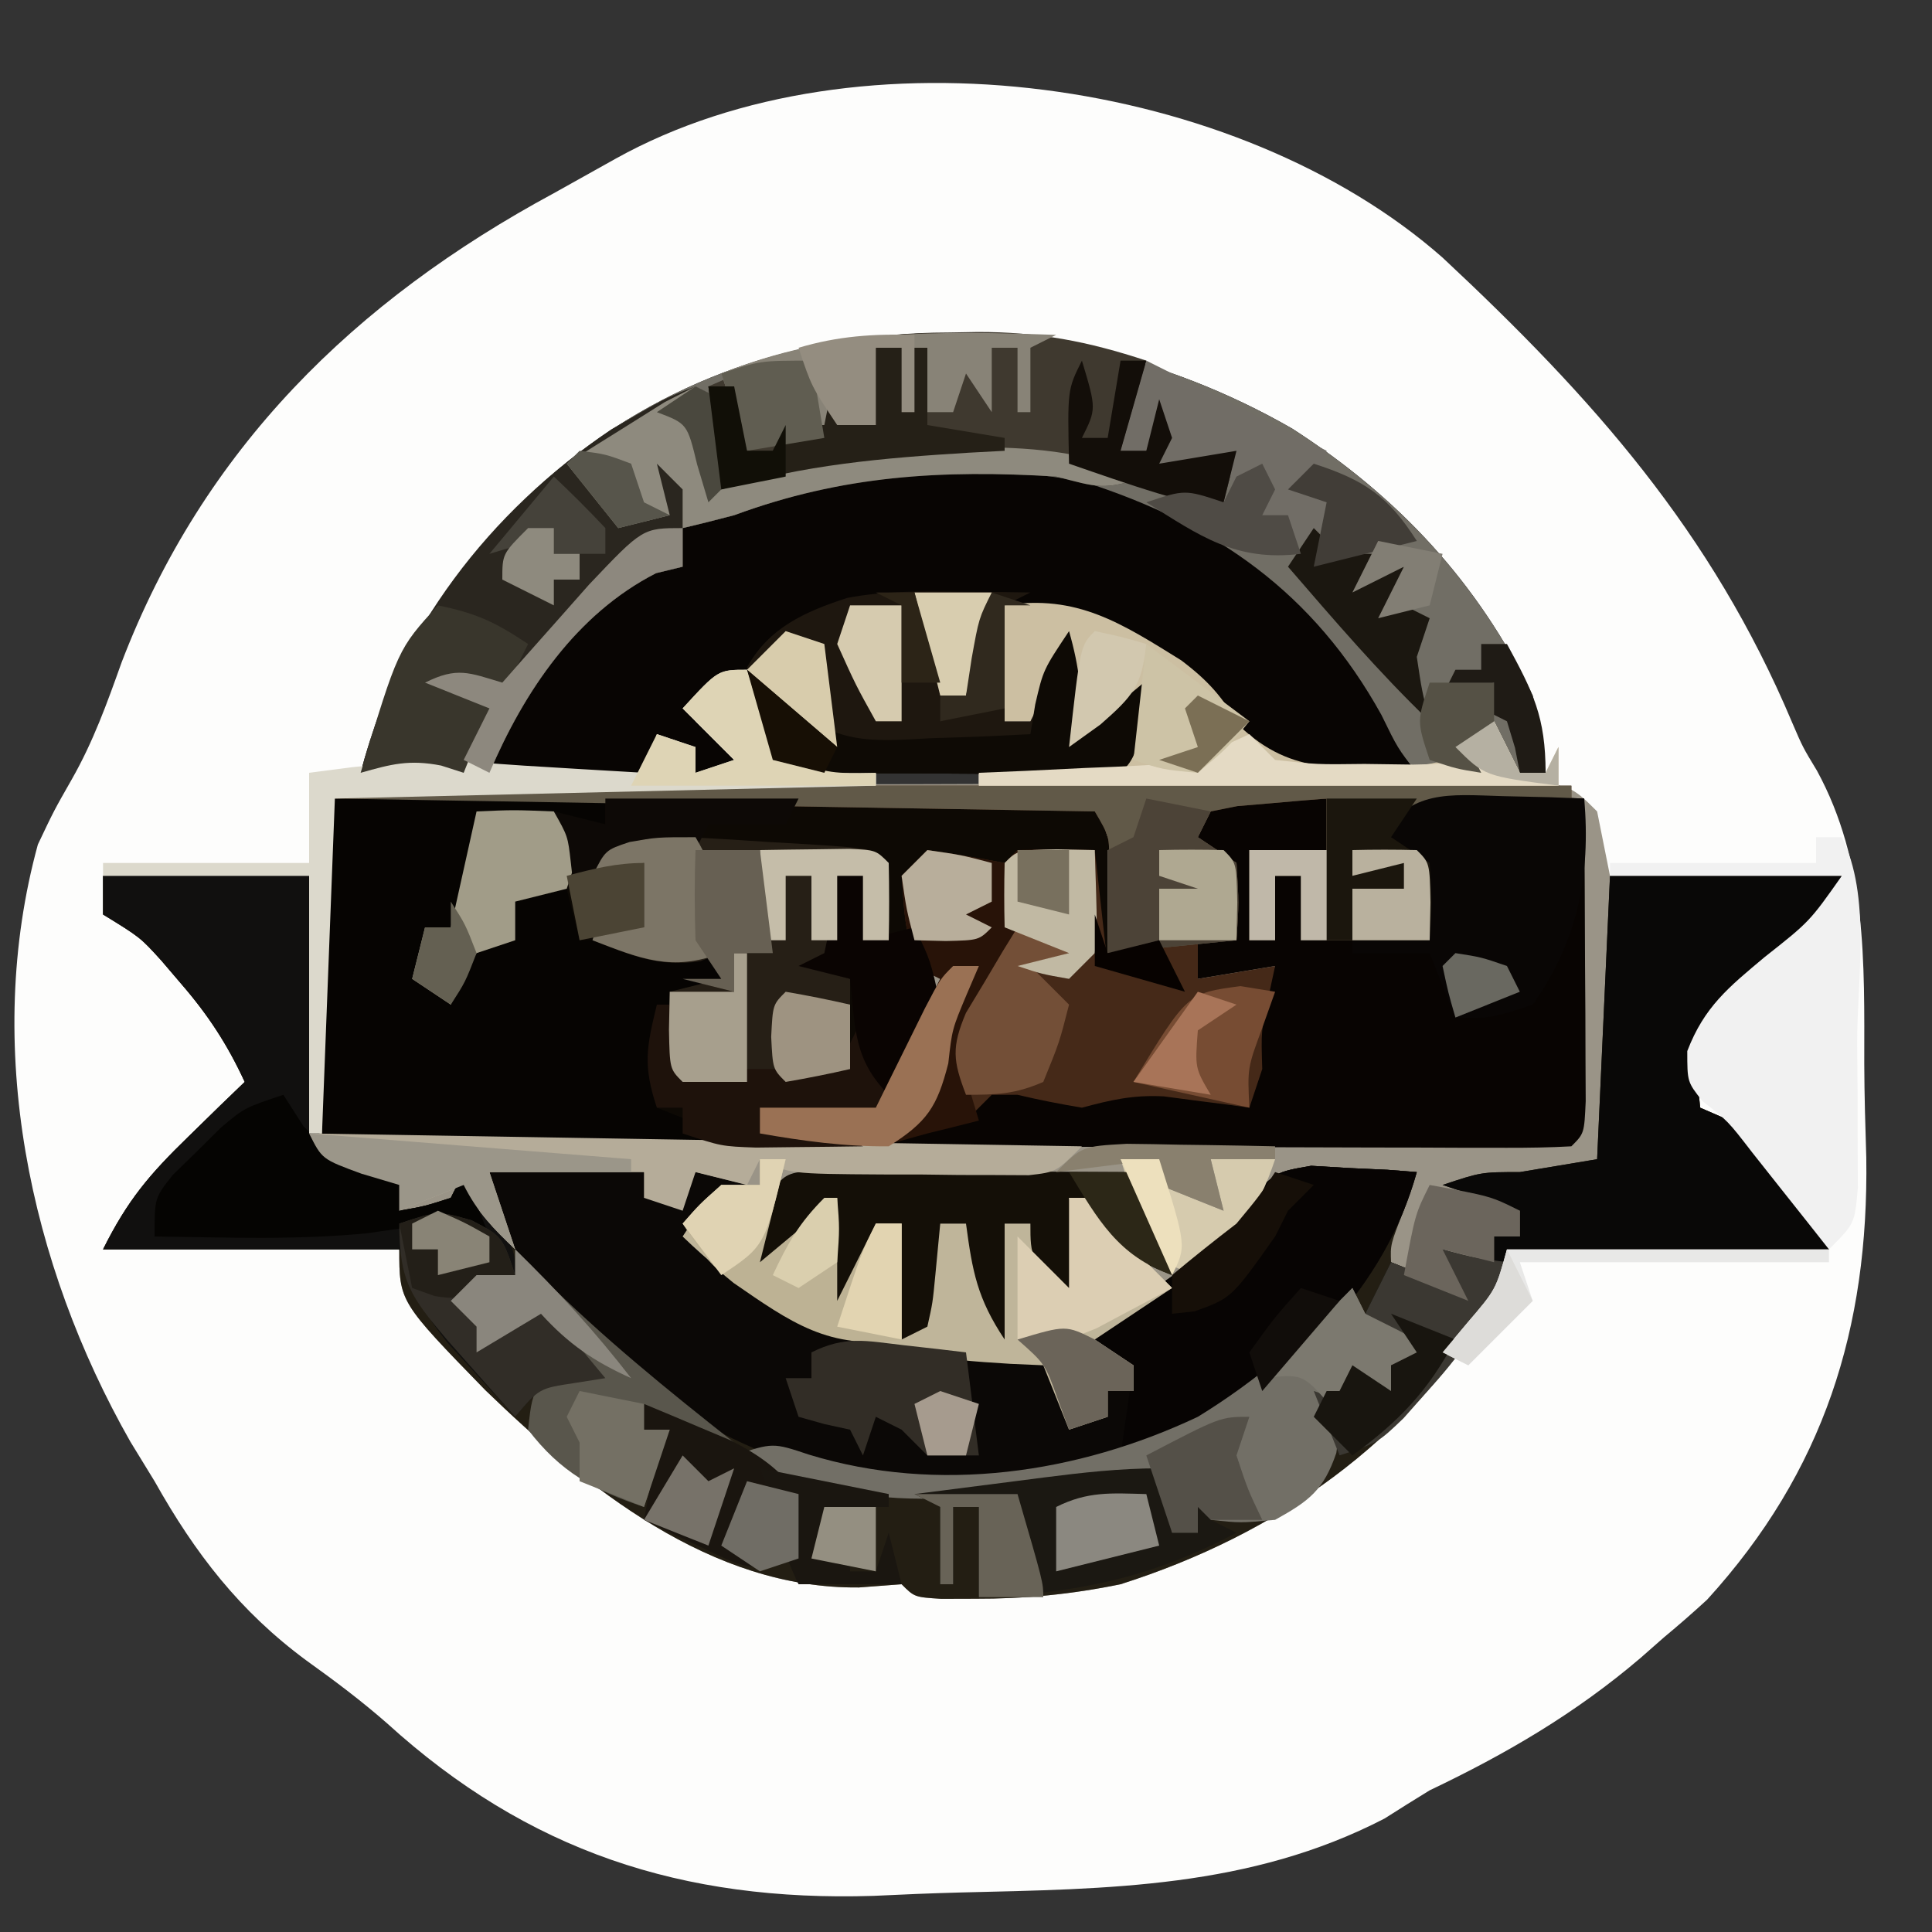 <?xml version="1.0" encoding="UTF-8"?>
<svg version="1.1" xmlns="http://www.w3.org/2000/svg" width="150" height="150">
<rect width="100%" height="100%" fill="#333333" stroke="none"/>
<path d="M0 0 C11.665 10.892 20.895 21.275 27.129 36.067 C27.968 38.018 27.968 38.018 29.07 39.838 C32.964 46.989 32.744 54.674 32.741 62.608 C32.75 65.035 32.822 67.455 32.898 69.881 C33.091 83.099 29.627 94.225 20.543 104.195 C19.449 105.2 18.331 106.178 17.188 107.125 C16.589 107.651 15.991 108.177 15.375 108.719 C10.34 113.015 4.968 116.158 -1 119 C-2.173 119.719 -3.34 120.447 -4.5 121.188 C-14.951 126.6 -25.941 126.653 -37.467 126.933 C-39.714 126.992 -41.955 127.087 -44.199 127.195 C-59.038 127.66 -71.026 123.725 -81.953 113.793 C-83.957 112.038 -86.023 110.488 -88.188 108.938 C-93.371 105.116 -96.845 100.624 -100 95 C-100.619 93.989 -101.237 92.979 -101.875 91.938 C-109.721 78.153 -113.342 61.19 -109.059 45.566 C-107.812 42.938 -107.812 42.938 -106.422 40.5 C-104.757 37.572 -103.693 34.608 -102.562 31.438 C-96.212 14.855 -84.483 3.357 -69 -5 C-67.395 -5.895 -65.791 -6.791 -64.188 -7.688 C-45.277 -18.201 -15.851 -13.964 0 0 Z M-44 40 C-44 40.33 -44 40.66 -44 41 C-41.36 41 -38.72 41 -36 41 C-36 40.67 -36 40.34 -36 40 C-38.64 40 -41.28 40 -44 40 Z " fill="#FDFDFC" transform="translate(112,20)"/>
<path d="M0 0 C12.482 -0.046 24.965 -0.082 37.447 -0.104 C43.242 -0.114 49.038 -0.128 54.833 -0.151 C60.423 -0.173 66.012 -0.185 71.601 -0.19 C73.737 -0.193 75.873 -0.201 78.01 -0.211 C80.993 -0.226 83.977 -0.228 86.96 -0.227 C87.851 -0.234 88.741 -0.241 89.659 -0.249 C95.772 -0.228 95.772 -0.228 98 2 C98.495 4.475 98.495 4.475 99 7 C104.94 7 110.88 7 117 7 C114.662 11.676 111.95 13.648 107.898 16.805 C105.684 18.93 105.684 18.93 105.727 22.258 C105.817 23.163 105.907 24.068 106 25 C106.889 25.387 106.889 25.387 107.797 25.781 C110.177 27.098 111.51 28.426 113.25 30.5 C114.031 31.413 114.031 31.413 114.828 32.344 C116 34 116 34 116 36 C107.75 36 99.5 36 91 36 C90.67 37.32 90.34 38.64 90 40 C83.246 50.989 73.178 58.124 61 62 C57.19 62.782 53.573 63.137 49.688 63.125 C48.394 63.129 48.394 63.129 47.074 63.133 C45 63 45 63 44 62 C42.907 62.083 41.814 62.165 40.688 62.25 C29.188 62.374 19.528 54.507 11.688 46.938 C5 40.066 5 40.066 5 36 C-2.59 36 -10.18 36 -18 36 C-16.079 32.157 -14.407 30.196 -11.375 27.25 C-10.558 26.451 -9.74 25.652 -8.898 24.828 C-8.272 24.225 -7.645 23.622 -7 23 C-8.337 20.097 -9.847 17.79 -11.938 15.375 C-12.442 14.785 -12.946 14.194 -13.465 13.586 C-15.112 11.772 -15.112 11.772 -18 10 C-18 9.01 -18 8.02 -18 7 C-12.72 7 -7.44 7 -2 7 C-1.34 4.69 -0.68 2.38 0 0 Z " fill="#9A9487" transform="translate(26,61)"/>
<path d="M0 0 C5.28 0 10.56 0 16 0 C16.061 1.504 16.121 3.009 16.184 4.559 C16.268 6.518 16.353 8.478 16.438 10.438 C16.477 11.431 16.516 12.424 16.557 13.447 C16.599 14.392 16.64 15.336 16.684 16.309 C16.72 17.183 16.757 18.058 16.795 18.959 C16.782 20.993 16.782 20.993 18 22 C20.328 22.368 22.662 22.702 25 23 C24.34 23.33 23.68 23.66 23 24 C23 24.66 23 25.32 23 26 C24.975 25.652 24.975 25.652 27 25 C27.33 24.34 27.66 23.68 28 23 C28.99 24.32 29.98 25.64 31 27 C30.67 25.68 30.34 24.36 30 23 C33.96 23 37.92 23 42 23 C42.495 23.99 42.495 23.99 43 25 C43.66 25 44.32 25 45 25 C45.33 24.34 45.66 23.68 46 23 C47.32 23.33 48.64 23.66 50 24 C48.68 25.32 47.36 26.64 46 28 C47.2 28.969 48.411 29.924 49.625 30.875 C50.298 31.409 50.971 31.942 51.664 32.492 C57.487 36.251 63.438 36.349 70.172 36.656 C73 37 73 37 75 39 C75.33 39.99 75.66 40.98 76 42 C76.66 42 77.32 42 78 42 C78 41.34 78 40.68 78 40 C78.66 40 79.32 40 80 40 C80 39.34 80 38.68 80 38 C78.68 37.34 77.36 36.68 76 36 C76.748 35.481 77.495 34.961 78.266 34.426 C79.25 33.728 80.235 33.031 81.25 32.312 C82.225 31.628 83.199 30.944 84.203 30.238 C87.091 28.129 87.091 28.129 89 25.25 C91 23 91 23 93.797 22.512 C94.771 22.57 95.746 22.628 96.75 22.688 C97.735 22.733 98.72 22.778 99.734 22.824 C100.482 22.882 101.23 22.94 102 23 C101.67 23.969 101.34 24.939 101 25.938 C99.948 28.621 99.948 28.621 100 30 C101.65 30.66 103.3 31.32 105 32 C104.67 31.67 104.34 31.34 104 31 C103.638 29.674 103.303 28.341 103 27 C103.495 27.99 103.495 27.99 104 29 C106.025 29.652 106.025 29.652 108 30 C108 29.34 108 28.68 108 28 C108.66 28 109.32 28 110 28 C110 27.34 110 26.68 110 26 C108.02 25.34 106.04 24.68 104 24 C107 23 107 23 110 23 C111.98 22.67 113.96 22.34 116 22 C116.33 14.74 116.66 7.48 117 0 C122.94 0 128.88 0 135 0 C132.662 4.676 129.95 6.648 125.898 9.805 C123.684 11.93 123.684 11.93 123.727 15.258 C123.817 16.163 123.907 17.068 124 18 C124.889 18.387 124.889 18.387 125.797 18.781 C128.177 20.098 129.51 21.426 131.25 23.5 C132.031 24.413 132.031 24.413 132.828 25.344 C134 27 134 27 134 29 C125.75 29 117.5 29 109 29 C108.67 30.32 108.34 31.64 108 33 C101.246 43.989 91.178 51.124 79 55 C75.19 55.782 71.573 56.137 67.688 56.125 C66.394 56.129 66.394 56.129 65.074 56.133 C63 56 63 56 62 55 C60.907 55.083 59.814 55.165 58.688 55.25 C47.188 55.374 37.528 47.507 29.688 39.938 C23 33.066 23 33.066 23 29 C15.41 29 7.82 29 0 29 C1.921 25.157 3.593 23.196 6.625 20.25 C7.442 19.451 8.26 18.652 9.102 17.828 C9.728 17.225 10.355 16.622 11 16 C9.663 13.097 8.153 10.79 6.062 8.375 C5.558 7.785 5.054 7.194 4.535 6.586 C2.888 4.772 2.888 4.772 0 3 C0 2.01 0 1.02 0 0 Z " fill="#231E13" transform="translate(8,68)"/>
<path d="M0 0 C8.2 5.282 14.391 11.885 18.668 20.719 C19.355 24.055 19.355 24.055 19.668 26.719 C19.008 26.719 18.348 26.719 17.668 26.719 C17.008 25.729 16.348 24.739 15.668 23.719 C15.008 24.049 14.348 24.379 13.668 24.719 C13.998 25.379 14.328 26.039 14.668 26.719 C12.103 26.882 9.548 27 6.98 27.094 C6.259 27.144 5.538 27.194 4.795 27.246 C2.608 27.306 0.791 27.259 -1.332 26.719 C-4.043 23.902 -4.043 23.902 -6.332 20.719 C-11.167 17.064 -16.157 14.044 -22.332 13.719 C-22.332 16.689 -22.332 19.659 -22.332 22.719 C-21.672 22.719 -21.012 22.719 -20.332 22.719 C-20.043 21.749 -19.755 20.78 -19.457 19.781 C-18.332 16.719 -18.332 16.719 -16.332 15.719 C-16.332 18.359 -16.332 20.999 -16.332 23.719 C-14.352 22.069 -12.372 20.419 -10.332 18.719 C-12.207 25.594 -12.207 25.594 -13.332 26.719 C-15.259 26.806 -17.189 26.826 -19.117 26.816 C-20.287 26.813 -21.457 26.81 -22.662 26.807 C-23.894 26.798 -25.126 26.79 -26.395 26.781 C-28.248 26.774 -28.248 26.774 -30.139 26.768 C-33.203 26.756 -36.268 26.739 -39.332 26.719 C-42.332 20.969 -42.332 20.969 -42.332 18.719 C-43.652 20.039 -44.972 21.359 -46.332 22.719 C-45.012 24.039 -43.692 25.359 -42.332 26.719 C-43.652 26.719 -44.972 26.719 -46.332 26.719 C-46.662 26.059 -46.992 25.399 -47.332 24.719 C-47.992 24.719 -48.652 24.719 -49.332 24.719 C-49.662 25.379 -49.992 26.039 -50.332 26.719 C-57.665 26.719 -64.999 26.719 -72.332 26.719 C-70.54 19.928 -67.924 15.015 -63.332 9.719 C-62.779 9.048 -62.226 8.378 -61.656 7.688 C-45.603 -10.187 -19.895 -11.449 0 0 Z " fill="#080503" transform="translate(100.332,33.281)"/>
<path d="M0 0 C19.8 0 39.6 0 60 0 C60.495 1.485 60.495 1.485 61 3 C61.66 3.33 62.32 3.66 63 4 C62.34 4 61.68 4 61 4 C61 6.64 61 9.28 61 12 C62.32 11.67 63.64 11.34 65 11 C65.99 12.98 65.99 12.98 67 15 C64.69 14.34 62.38 13.68 60 13 C60 10.03 60 7.06 60 4 C57.066 4.267 57.066 4.267 54 5 C53.34 5.99 52.68 6.98 52 8 C51.505 6.515 51.505 6.515 51 5 C49.35 5.33 47.7 5.66 46 6 C46.248 7.609 46.248 7.609 46.5 9.25 C47.42 16.149 46.168 19.06 43 25 C40.03 24.67 37.06 24.34 34 24 C34.763 24.124 35.526 24.247 36.312 24.375 C39 25 39 25 42 27 C36.179 27.025 30.359 27.043 24.538 27.055 C22.556 27.06 20.574 27.067 18.593 27.075 C15.75 27.088 12.908 27.093 10.066 27.098 C8.729 27.105 8.729 27.105 7.364 27.113 C5.243 27.113 3.121 27.062 1 27 C0.67 26.67 0.34 26.34 0 26 C0 17.42 0 8.84 0 0 Z " fill="#0D0904" transform="translate(25,62)"/>
<path d="M0 0 C8.2 5.282 14.391 11.885 18.668 20.719 C19.355 24.055 19.355 24.055 19.668 26.719 C19.008 26.719 18.348 26.719 17.668 26.719 C17.008 25.729 16.348 24.739 15.668 23.719 C15.008 24.049 14.348 24.379 13.668 24.719 C13.998 25.379 14.328 26.039 14.668 26.719 C12.34 27 12.34 27 9.668 26.719 C8.184 24.812 8.184 24.812 6.918 22.219 C1.663 12.73 -5.957 7.402 -16.148 4.137 C-25.391 2.368 -34.599 3.508 -43.332 6.719 C-44.661 7.069 -45.993 7.408 -47.332 7.719 C-47.332 8.709 -47.332 9.699 -47.332 10.719 C-48.353 10.966 -48.353 10.966 -49.395 11.219 C-55.604 14.39 -59.652 20.412 -62.332 26.719 C-63.693 26.44 -63.693 26.44 -65.082 26.156 C-68.089 25.752 -69.52 25.894 -72.332 26.719 C-70.54 19.928 -67.924 15.015 -63.332 9.719 C-62.779 9.048 -62.226 8.378 -61.656 7.688 C-45.603 -10.187 -19.895 -11.449 0 0 Z " fill="#716E65" transform="translate(100.332,33.281)"/>
<path d="M0 0 C3.96 0 7.92 0 12 0 C12.33 0.66 12.66 1.32 13 2 C13.66 2 14.32 2 15 2 C15.33 1.34 15.66 0.68 16 0 C17.32 0.33 18.64 0.66 20 1 C18.68 2.32 17.36 3.64 16 5 C17.2 5.969 18.411 6.924 19.625 7.875 C20.298 8.409 20.971 8.942 21.664 9.492 C27.487 13.251 33.438 13.349 40.172 13.656 C43 14 43 14 45 16 C45.495 17.485 45.495 17.485 46 19 C46.66 19 47.32 19 48 19 C48 18.34 48 17.68 48 17 C48.66 17 49.32 17 50 17 C50 16.34 50 15.68 50 15 C48.68 14.34 47.36 13.68 46 13 C47.121 12.221 47.121 12.221 48.266 11.426 C49.25 10.728 50.235 10.031 51.25 9.312 C52.225 8.628 53.199 7.944 54.203 7.238 C57.091 5.129 57.091 5.129 59 2.25 C61 0 61 0 63.797 -0.488 C64.771 -0.43 65.746 -0.372 66.75 -0.312 C67.735 -0.267 68.72 -0.222 69.734 -0.176 C70.856 -0.089 70.856 -0.089 72 0 C69.761 8.095 63.985 14.285 57.062 18.938 C47.285 24.354 36.702 25.557 25.754 23.344 C15.985 20.457 7.723 14.498 2 6 C0.625 2.562 0.625 2.562 0 0 Z " fill="#0B0806" transform="translate(38,91)"/>
<path d="M0 0 C3.3 0 6.6 0 10 0 C10 1.32 10 2.64 10 4 C8.02 4 6.04 4 4 4 C4 6.31 4 8.62 4 11 C4.66 11 5.32 11 6 11 C6 9.35 6 7.7 6 6 C6.66 6 7.32 6 8 6 C8 7.65 8 9.3 8 11 C8.536 10.814 9.072 10.629 9.625 10.438 C12.62 9.886 15.037 10.394 18 11 C17.733 8.066 17.733 8.066 17 5 C16.01 4.34 15.02 3.68 14 3 C15.082 1.512 15.082 1.512 17 0 C20.137 -0.293 20.137 -0.293 23.688 -0.188 C25.457 -0.147 25.457 -0.147 27.262 -0.105 C28.165 -0.071 29.069 -0.036 30 0 C30.029 4.312 30.047 8.625 30.062 12.938 C30.071 14.169 30.079 15.401 30.088 16.67 C30.091 17.84 30.094 19.01 30.098 20.215 C30.103 21.299 30.108 22.383 30.114 23.5 C30 26 30 26 29 27 C27.343 27.093 25.681 27.117 24.021 27.114 C22.96 27.113 21.899 27.113 20.806 27.113 C19.075 27.106 19.075 27.106 17.309 27.098 C16.134 27.096 14.959 27.095 13.748 27.093 C9.978 27.088 6.208 27.075 2.438 27.062 C-0.111 27.057 -2.66 27.053 -5.209 27.049 C-11.473 27.038 -17.736 27.021 -24 27 C-19.55 23.531 -16.15 21.74 -10.375 22.438 C-9.261 22.623 -8.148 22.809 -7 23 C-6.01 22.753 -6.01 22.753 -5 22.5 C-1.906 21.726 0.898 22.463 4 23 C3.67 22.01 3.34 21.02 3 20 C3.922 17.635 4.917 15.296 6 13 C4.02 13.33 2.04 13.66 0 14 C0 13.01 0 12.02 0 11 C0.99 11 1.98 11 3 11 C2.733 8.066 2.733 8.066 2 5 C1.01 4.34 0.02 3.68 -1 3 C-0.67 2.01 -0.34 1.02 0 0 Z " fill="#080402" transform="translate(93,62)"/>
<path d="M0 0 C31.68 0 63.36 0 96 0 C96 0.33 96 0.66 96 1 C95.157 1.049 94.314 1.098 93.445 1.148 C92.35 1.223 91.254 1.298 90.125 1.375 C88.489 1.479 88.489 1.479 86.82 1.586 C83.87 1.733 83.87 1.733 82 4 C82.99 4.66 83.98 5.32 85 6 C85.188 9.125 85.188 9.125 85 12 C81.7 12 78.4 12 75 12 C75 10.35 75 8.7 75 7 C74.34 7 73.68 7 73 7 C73 8.65 73 10.3 73 12 C72.34 12 71.68 12 71 12 C71 9.69 71 7.38 71 5 C72.98 5 74.96 5 77 5 C77 3.68 77 2.36 77 1 C75.52 1.114 74.041 1.241 72.562 1.375 C71.739 1.445 70.915 1.514 70.066 1.586 C69.384 1.723 68.703 1.859 68 2 C67.67 2.66 67.34 3.32 67 4 C67.99 4.66 68.98 5.32 70 6 C70.188 9.125 70.188 9.125 70 12 C69.01 12 68.02 12 67 12 C67 12.99 67 13.98 67 15 C69.97 14.505 69.97 14.505 73 14 C72.835 14.763 72.67 15.526 72.5 16.312 C71.909 19.036 71.909 19.036 72 22 C71.505 23.485 71.505 23.485 71 25 C70.397 24.916 69.793 24.832 69.172 24.746 C68.373 24.644 67.573 24.542 66.75 24.438 C65.961 24.333 65.172 24.229 64.359 24.121 C61.98 23.999 60.281 24.389 58 25 C56.323 24.721 54.654 24.392 53 24 C52.34 24 51.68 24 51 24 C50.34 24.66 49.68 25.32 49 26 C43.136 27.921 39.054 28.081 33 27 C33 26.34 33 25.68 33 25 C35.97 25 38.94 25 42 25 C43.65 21.7 45.3 18.4 47 15 C46.34 14.67 45.68 14.34 45 14 C44.25 10.562 44.25 10.562 44 7 C44.66 6.34 45.32 5.68 46 5 C48.007 5.287 50.009 5.619 52 6 C52.33 5.67 52.66 5.34 53 5 C55 4.959 57 4.957 59 5 C59.495 9.455 59.495 9.455 60 14 C62.475 14.495 62.475 14.495 65 15 C64.505 14.01 64.505 14.01 64 13 C62.68 13 61.36 13 60 13 C60.012 12.374 60.023 11.747 60.035 11.102 C60.044 10.284 60.053 9.467 60.062 8.625 C60.074 7.813 60.086 7.001 60.098 6.164 C60.145 3.951 60.145 3.951 59 2 C29.795 1.505 29.795 1.505 0 1 C0 0.67 0 0.34 0 0 Z " fill="#452918" transform="translate(26,61)"/>
<path d="M0 0 C7.26 0 14.52 0 22 0 C22 0.66 22 1.32 22 2 C18.7 1.67 15.4 1.34 12 1 C12 3.97 12 6.94 12 10 C10.68 10 9.36 10 8 10 C8 11.32 8 12.64 8 14 C8.99 14 9.98 14 11 14 C11 13.01 11 12.02 11 11 C12.32 11 13.64 11 15 11 C15 10.01 15 9.02 15 8 C16.32 7.67 17.64 7.34 19 7 C19.33 8.32 19.66 9.64 20 11 C20.887 10.979 21.774 10.959 22.688 10.938 C25.622 10.993 28.155 11.331 31 12 C31 12.66 31 13.32 31 14 C30.361 14.165 29.721 14.33 29.062 14.5 C26.839 15.782 26.839 15.782 26.512 17.914 C26.272 19.936 26.131 21.968 26 24 C27.65 24.66 29.3 25.32 31 26 C31 26.33 31 26.66 31 27 C26.746 27.025 22.492 27.043 18.238 27.055 C16.789 27.06 15.341 27.067 13.893 27.075 C11.815 27.088 9.738 27.093 7.66 27.098 C6.409 27.103 5.157 27.108 3.867 27.114 C1 27 1 27 0 26 C-0.087 24.073 -0.107 22.143 -0.098 20.215 C-0.094 19.045 -0.091 17.875 -0.088 16.67 C-0.08 15.438 -0.071 14.207 -0.062 12.938 C-0.058 11.702 -0.053 10.466 -0.049 9.193 C-0.037 6.129 -0.019 3.064 0 0 Z " fill="#060402" transform="translate(25,62)"/>
<path d="M0 0 C5.94 0 11.88 0 18 0 C15.662 4.676 12.95 6.648 8.898 9.805 C6.684 11.93 6.684 11.93 6.727 15.258 C6.817 16.163 6.907 17.068 7 18 C7.593 18.258 8.186 18.516 8.797 18.781 C11.177 20.098 12.51 21.426 14.25 23.5 C15.031 24.413 15.031 24.413 15.828 25.344 C17 27 17 27 17 29 C8.75 29 0.5 29 -8 29 C-8.33 30.32 -8.66 31.64 -9 33 C-12.175 37.924 -15.552 42.524 -21 45 C-21.66 43.35 -22.32 41.7 -23 40 C-22.01 40.33 -21.02 40.66 -20 41 C-20 40.01 -20 39.02 -20 38 C-19.01 38.66 -18.02 39.32 -17 40 C-17 39.34 -17 38.68 -17 38 C-16.01 37.505 -16.01 37.505 -15 37 C-16.32 36.01 -17.64 35.02 -19 34 C-18.34 32.68 -17.68 31.36 -17 30 C-14.525 30.99 -14.525 30.99 -12 32 C-12.33 31.67 -12.66 31.34 -13 31 C-13.362 29.674 -13.697 28.341 -14 27 C-13.67 27.66 -13.34 28.32 -13 29 C-10.975 29.652 -10.975 29.652 -9 30 C-9 29.34 -9 28.68 -9 28 C-8.34 28 -7.68 28 -7 28 C-7 27.34 -7 26.68 -7 26 C-8.98 25.34 -10.96 24.68 -13 24 C-10 23 -10 23 -7 23 C-5.02 22.67 -3.04 22.34 -1 22 C-0.67 14.74 -0.34 7.48 0 0 Z " fill="#090807" transform="translate(125,68)"/>
<path d="M0 0 C5.28 0 10.56 0 16 0 C16.061 1.504 16.121 3.009 16.184 4.559 C16.268 6.518 16.353 8.478 16.438 10.438 C16.477 11.431 16.516 12.424 16.557 13.447 C16.599 14.392 16.64 15.336 16.684 16.309 C16.72 17.183 16.757 18.058 16.795 18.959 C16.782 20.993 16.782 20.993 18 22 C20.328 22.368 22.662 22.702 25 23 C24.34 23.33 23.68 23.66 23 24 C23 24.66 23 25.32 23 26 C24.975 25.652 24.975 25.652 27 25 C27.33 24.34 27.66 23.68 28 23 C32 28.75 32 28.75 32 31 C30.02 31.99 30.02 31.99 28 33 C28.66 33.66 29.32 34.32 30 35 C30.66 35 31.32 35 32 35 C32.66 34.34 33.32 33.68 34 33 C35.65 34.98 37.3 36.96 39 39 C38.216 39.124 37.432 39.248 36.625 39.375 C33.859 39.791 33.859 39.791 32 42 C30.867 40.779 29.744 39.548 28.625 38.312 C27.999 37.628 27.372 36.944 26.727 36.238 C25 34 25 34 23 29 C15.41 29 7.82 29 0 29 C1.921 25.157 3.593 23.196 6.625 20.25 C7.442 19.451 8.26 18.652 9.102 17.828 C9.728 17.225 10.355 16.622 11 16 C9.663 13.097 8.153 10.79 6.062 8.375 C5.558 7.785 5.054 7.194 4.535 6.586 C2.888 4.772 2.888 4.772 0 3 C0 2.01 0 1.02 0 0 Z " fill="#11100F" transform="translate(8,68)"/>
<path d="M0 0 C0.66 0.33 1.32 0.66 2 1 C2.625 4.062 2.625 4.062 3 7 C3.958 6.675 4.916 6.35 5.902 6.016 C10.46 4.718 14.852 4.706 19.562 4.75 C20.387 4.742 21.211 4.735 22.061 4.727 C26.77 4.742 30.574 5.192 35 7 C31.663 8.112 31.226 7.826 28 7 C19.106 6.456 11.405 6.91 3 10 C1.671 10.35 0.339 10.689 -1 11 C-1 11.99 -1 12.98 -1 14 C-1.681 14.165 -2.361 14.33 -3.062 14.5 C-9.272 17.671 -13.32 23.694 -16 30 C-16.907 29.814 -17.815 29.629 -18.75 29.438 C-21.757 29.033 -23.188 29.175 -26 30 C-23.086 18.956 -16.059 9.766 -6.559 3.352 C-2.281 0.866 -2.281 0.866 0 0 Z " fill="#2A261F" transform="translate(54,30)"/>
<path d="M0 0 C1.078 0.009 2.155 0.018 3.266 0.027 C4.085 0.039 4.905 0.051 5.75 0.062 C4.76 0.557 4.76 0.557 3.75 1.062 C3.75 4.032 3.75 7.003 3.75 10.062 C4.41 10.062 5.07 10.062 5.75 10.062 C6.183 8.608 6.183 8.608 6.625 7.125 C7.75 4.062 7.75 4.062 9.75 3.062 C9.75 5.702 9.75 8.342 9.75 11.062 C11.73 9.412 13.71 7.763 15.75 6.062 C13.875 12.938 13.875 12.938 12.75 14.062 C10.823 14.15 8.893 14.169 6.965 14.16 C5.795 14.157 4.625 14.154 3.42 14.15 C2.188 14.142 0.957 14.134 -0.312 14.125 C-2.166 14.118 -2.166 14.118 -4.057 14.111 C-7.121 14.099 -10.186 14.083 -13.25 14.062 C-16.25 8.336 -16.25 8.336 -16.25 5.875 C-14.545 2.785 -11.749 1.55 -8.473 0.484 C-5.617 -0.058 -2.905 -0.032 0 0 Z " fill="#1E170F" transform="translate(74.25,45.938)"/>
<path d="M0 0 C1.03 -0.018 1.03 -0.018 2.08 -0.037 C6.813 -0.051 10.692 0.701 15.188 2.188 C14.527 4.497 13.867 6.808 13.188 9.188 C13.848 9.188 14.508 9.188 15.188 9.188 C15.518 7.867 15.848 6.548 16.188 5.188 C16.683 6.673 16.683 6.673 17.188 8.188 C16.858 8.848 16.527 9.508 16.188 10.188 C18.168 9.857 20.148 9.527 22.188 9.188 C21.858 10.508 21.527 11.828 21.188 13.188 C21.848 13.518 22.508 13.848 23.188 14.188 C19.983 13.671 17.118 12.799 14.094 11.664 C9.188 10.015 4.766 9.771 -0.375 9.875 C-1.174 9.872 -1.972 9.869 -2.795 9.865 C-8.102 9.913 -12.713 10.721 -17.812 12.188 C-18.142 9.547 -18.473 6.907 -18.812 4.188 C-12.251 1.285 -7.255 0.007 0 0 Z " fill="#3F392F" transform="translate(73.812,25.812)"/>
<path d="M0 0 C31.68 0 63.36 0 96 0 C96 0.33 96 0.66 96 1 C95.157 1.049 94.314 1.098 93.445 1.148 C92.35 1.223 91.254 1.298 90.125 1.375 C88.489 1.479 88.489 1.479 86.82 1.586 C83.87 1.733 83.87 1.733 82 4 C82.99 4.66 83.98 5.32 85 6 C85.188 9.125 85.188 9.125 85 12 C81.7 12 78.4 12 75 12 C75 10.35 75 8.7 75 7 C74.34 7 73.68 7 73 7 C73 8.65 73 10.3 73 12 C72.34 12 71.68 12 71 12 C71 9.69 71 7.38 71 5 C72.98 5 74.96 5 77 5 C77 3.68 77 2.36 77 1 C75.52 1.114 74.041 1.241 72.562 1.375 C71.739 1.445 70.915 1.514 70.066 1.586 C69.384 1.723 68.703 1.859 68 2 C67.67 2.66 67.34 3.32 67 4 C67.99 4.66 68.98 5.32 70 6 C70.188 9.125 70.188 9.125 70 12 C66.7 12.33 63.4 12.66 60 13 C60.033 10.721 60.065 8.443 60.098 6.164 C60.145 3.951 60.145 3.951 59 2 C29.795 1.505 29.795 1.505 0 1 C0 0.67 0 0.34 0 0 Z " fill="#615948" transform="translate(26,61)"/>
<path d="M0 0 C1.124 0.066 1.124 0.066 2.271 0.133 C3.431 0.21 3.431 0.21 4.613 0.289 C5.79 0.355 5.79 0.355 6.99 0.422 C12.795 0.783 12.795 0.783 13.926 1.914 C13.967 3.914 13.968 5.915 13.926 7.914 C13.266 7.914 12.606 7.914 11.926 7.914 C11.926 6.264 11.926 4.614 11.926 2.914 C11.266 2.914 10.606 2.914 9.926 2.914 C9.946 3.883 9.967 4.853 9.988 5.852 C9.926 8.914 9.926 8.914 8.926 9.914 C9.586 10.244 10.246 10.574 10.926 10.914 C10.926 13.224 10.926 15.534 10.926 17.914 C6.509 19.018 2.452 19.065 -2.074 18.914 C-3.074 17.914 -3.074 17.914 -3.137 14.852 C-3.116 13.882 -3.095 12.913 -3.074 11.914 C-1.754 11.584 -0.434 11.254 0.926 10.914 C0.926 10.254 0.926 9.594 0.926 8.914 C0.39 9.12 -0.147 9.327 -0.699 9.539 C-3.907 10.046 -6.087 9.068 -9.074 7.914 C-8.744 6.924 -8.414 5.934 -8.074 4.914 C-8.074 5.574 -8.074 6.234 -8.074 6.914 C-7.084 6.914 -6.094 6.914 -5.074 6.914 C-5.074 5.264 -5.074 3.614 -5.074 1.914 C-6.394 2.244 -7.714 2.574 -9.074 2.914 C-8.074 0.914 -8.074 0.914 -6.266 0.284 C-4.082 -0.085 -2.208 -0.131 0 0 Z " fill="#261F16" transform="translate(55.074,65.086)"/>
<path d="M0 0 C0.975 0.058 1.949 0.116 2.953 0.176 C3.938 0.221 4.923 0.266 5.938 0.312 C7.059 0.4 7.059 0.4 8.203 0.488 C5.717 9.479 -1.06 15.987 -8.973 20.648 C-10.892 21.532 -12.734 22.047 -14.797 22.488 C-14.467 20.178 -14.137 17.868 -13.797 15.488 C-15.117 14.828 -16.437 14.168 -17.797 13.488 C-17.049 12.969 -16.302 12.449 -15.531 11.914 C-14.546 11.217 -13.562 10.519 -12.547 9.801 C-11.085 8.774 -11.085 8.774 -9.594 7.727 C-6.706 5.617 -6.706 5.617 -4.797 2.738 C-2.797 0.488 -2.797 0.488 0 0 Z " fill="#070403" transform="translate(101.797,90.512)"/>
<path d="M0 0 C0.66 0 1.32 0 2 0 C1.34 2.64 0.68 5.28 0 8 C1.98 6.35 3.96 4.7 6 3 C6 5.64 6 8.28 6 11 C6.99 9.02 7.98 7.04 9 5 C9.66 5 10.32 5 11 5 C11.33 7.64 11.66 10.28 12 13 C12.66 10.36 13.32 7.72 14 5 C14.66 5 15.32 5 16 5 C16.66 6.98 17.32 8.96 18 11 C18.33 9.02 18.66 7.04 19 5 C19.66 5 20.32 5 21 5 C22.625 7.5 22.625 7.5 24 10 C24 8.68 24 7.36 24 6 C24 5.01 24 4.02 24 3 C24.66 3 25.32 3 26 3 C27.375 4.633 28.706 6.302 30 8 C30.66 8.66 31.32 9.32 32 10 C30.02 11.32 28.04 12.64 26 14 C26.99 14.66 27.98 15.32 29 16 C29 16.66 29 17.32 29 18 C28.34 18 27.68 18 27 18 C27 18.66 27 19.32 27 20 C26.01 20.33 25.02 20.66 24 21 C23.34 19.35 22.68 17.7 22 16 C20.732 15.944 20.732 15.944 19.438 15.887 C8.511 15.253 1.925 13.653 -6 6 C-4.688 4 -4.688 4 -3 2 C-2.01 2 -1.02 2 0 2 C0 1.34 0 0.68 0 0 Z " fill="#BFB59A" transform="translate(59,90)"/>
<path d="M0 0 C0.66 0 1.32 0 2 0 C4.288 4.577 3.185 10.975 3.188 16 C3.2 17.31 3.212 18.619 3.225 19.969 C3.228 21.84 3.228 21.84 3.23 23.75 C3.235 24.9 3.239 26.05 3.243 27.234 C3 30 3 30 1 32 C0.186 30.969 0.186 30.969 -0.645 29.918 C-1.36 29.017 -2.075 28.116 -2.812 27.188 C-3.52 26.294 -4.228 25.401 -4.957 24.48 C-6.839 22.037 -6.839 22.037 -8.824 20.488 C-10 19 -10 19 -10 16.605 C-8.682 13.172 -6.807 11.661 -4 9.312 C-0.503 6.552 -0.503 6.552 2 3 C-3.94 3 -9.88 3 -16 3 C-16 2.67 -16 2.34 -16 2 C-10.72 2 -5.44 2 0 2 C0 1.34 0 0.68 0 0 Z " fill="#F1F1F1" transform="translate(141,65)"/>
<path d="M0 0 C0.495 0.99 0.495 0.99 1 2 C1.66 2.33 2.32 2.66 3 3 C5 4 5 4 6 6 C5.01 6 4.02 6 3 6 C3 6.66 3 7.32 3 8 C2.01 8 1.02 8 0 8 C0 8.99 0 9.98 0 11 C-0.33 11 -0.66 11 -1 11 C-1.083 11.598 -1.165 12.196 -1.25 12.812 C-2.24 15.701 -3.349 16.527 -6 18 C-8.688 18.25 -8.688 18.25 -11 18 C-11.33 17.67 -11.66 17.34 -12 17 C-12 17.66 -12 18.32 -12 19 C-12.66 19 -13.32 19 -14 19 C-14.33 17.35 -14.66 15.7 -15 14 C-16.456 14.485 -16.456 14.485 -17.941 14.98 C-22.292 16.218 -26.438 16.331 -30.938 16.312 C-31.697 16.329 -32.457 16.345 -33.24 16.361 C-38.791 16.366 -42.904 15.197 -48 13 C-45 12 -45 12 -42.188 12.938 C-32.173 16.001 -21.323 14.405 -12 10 C-7.485 7.232 -3.593 3.893 0 0 Z " fill="#726F66" transform="translate(105,100)"/>
<path d="M0 0 C1.126 0.005 2.252 0.01 3.412 0.016 C4.627 0.019 5.842 0.022 7.094 0.026 C8.373 0.034 9.652 0.042 10.97 0.051 C12.254 0.056 13.537 0.06 14.859 0.065 C18.042 0.077 21.225 0.093 24.408 0.114 C25.398 2.754 26.388 5.394 27.408 8.114 C24.786 7.065 23.614 6.464 22.158 3.989 C21.91 3.37 21.663 2.751 21.408 2.114 C20.748 2.114 20.088 2.114 19.408 2.114 C20.068 5.084 20.728 8.054 21.408 11.114 C20.748 11.114 20.088 11.114 19.408 11.114 C16.408 6.729 16.408 6.729 16.408 4.114 C15.748 4.114 15.088 4.114 14.408 4.114 C14.408 7.084 14.408 10.054 14.408 13.114 C12.283 9.926 11.906 7.848 11.408 4.114 C10.748 4.114 10.088 4.114 9.408 4.114 C9.284 5.413 9.16 6.712 9.033 8.051 C8.822 10.266 8.822 10.266 8.408 12.114 C7.418 12.609 7.418 12.609 6.408 13.114 C6.408 10.144 6.408 7.174 6.408 4.114 C5.748 4.114 5.088 4.114 4.408 4.114 C3.975 5.568 3.975 5.568 3.533 7.051 C2.408 10.114 2.408 10.114 0.408 11.114 C0.408 8.474 0.408 5.834 0.408 3.114 C-2.562 5.589 -2.562 5.589 -5.592 8.114 C-3.42 0.15 -3.42 0.15 0 0 Z " fill="#140F07" transform="translate(63.592,90.886)"/>
<path d="M0 0 C5.625 -0.888 9.095 1.405 13.707 4.266 C15.867 5.899 16.88 7.101 18.25 9.375 C22.375 13.312 26.312 12.591 31.82 12.504 C35.081 11.987 36.092 11.612 38 9 C38.66 10.32 39.32 11.64 40 13 C40.66 13 41.32 13 42 13 C42.33 12.34 42.66 11.68 43 11 C43 11.99 43 12.98 43 14 C28.15 14 13.3 14 -2 14 C-2 13.67 -2 13.34 -2 13 C3.445 12.505 3.445 12.505 9 12 C9.66 10.02 10.32 8.04 11 6 C9.02 7.65 7.04 9.3 5 11 C5 8.36 5 5.72 5 3 C4.01 4.98 3.02 6.96 2 9 C1.34 9 0.68 9 0 9 C0 6.03 0 3.06 0 0 Z " fill="#CCBFA2" transform="translate(78,47)"/>
<path d="M0 0 C2.007 0.287 4.009 0.619 6 1 C6.33 0.67 6.66 0.34 7 0 C9 -0.041 11 -0.043 13 0 C13.195 6.055 13.195 6.055 13 8 C12.34 8.66 11.68 9.32 11 10 C8.875 9.625 8.875 9.625 7 9 C8.32 8.67 9.64 8.34 11 8 C9.68 7.67 8.36 7.34 7 7 C3.78 12.382 3.78 12.382 3.25 18.5 C3.498 19.325 3.745 20.15 4 21 C2.67 21.345 1.335 21.675 0 22 C-0.743 22.206 -1.485 22.413 -2.25 22.625 C-6.01 23.138 -9.251 22.572 -13 22 C-13 21.34 -13 20.68 -13 20 C-10.03 20 -7.06 20 -4 20 C-2.35 16.7 -0.7 13.4 1 10 C0.34 9.67 -0.32 9.34 -1 9 C-1.75 5.562 -1.75 5.562 -2 2 C-1.34 1.34 -0.68 0.68 0 0 Z " fill="#281308" transform="translate(72,66)"/>
<path d="M0 0 C1.769 0.041 1.769 0.041 3.574 0.082 C4.478 0.117 5.381 0.152 6.312 0.188 C6.819 6.142 5.823 11.219 2.312 16.188 C-0.938 17.25 -0.938 17.25 -3.688 17.188 C-4.348 15.537 -5.008 13.887 -5.688 12.188 C-7.668 12.188 -9.648 12.188 -11.688 12.188 C-11.688 11.857 -11.688 11.527 -11.688 11.188 C-9.707 11.188 -7.728 11.188 -5.688 11.188 C-5.954 8.253 -5.954 8.253 -6.688 5.188 C-7.678 4.527 -8.668 3.868 -9.688 3.188 C-6.995 -0.517 -4.351 -0.129 0 0 Z " fill="#090605" transform="translate(116.688,61.812)"/>
<path d="M0 0 C29.7 0.495 29.7 0.495 60 1 C58 3 58 3 55.877 3.243 C54.592 3.237 54.592 3.237 53.281 3.23 C52.349 3.229 51.417 3.227 50.457 3.225 C49.481 3.212 48.505 3.2 47.5 3.188 C46.524 3.187 45.548 3.186 44.543 3.186 C37.281 3.14 37.281 3.14 35 2 C34.67 2.66 34.34 3.32 34 4 C32.68 3.67 31.36 3.34 30 3 C29.67 3.99 29.34 4.98 29 6 C28.01 5.67 27.02 5.34 26 5 C26 4.34 26 3.68 26 3 C22.04 3 18.08 3 14 3 C14.66 4.98 15.32 6.96 16 9 C14.292 7.366 13.065 6.131 12 4 C10.35 4.66 8.7 5.32 7 6 C7 5.34 7 4.68 7 4 C6.031 3.711 5.061 3.422 4.062 3.125 C1 2 1 2 0 0 Z " fill="#B5AC99" transform="translate(24,88)"/>
<path d="M0 0 C0.516 0.804 1.031 1.609 1.562 2.438 C4.632 5.664 6.649 5.749 11 6 C10.01 6.495 10.01 6.495 9 7 C9 7.66 9 8.32 9 9 C10.975 8.652 10.975 8.652 13 8 C13.33 7.34 13.66 6.68 14 6 C14.66 7.65 15.32 9.3 16 11 C15.505 10.814 15.01 10.629 14.5 10.438 C11.698 9.947 9.362 10.328 6.57 10.742 C1.073 11.294 -4.481 11.07 -10 11 C-10 8 -10 8 -8.574 6.211 C-7.952 5.605 -7.329 4.999 -6.688 4.375 C-6.073 3.764 -5.458 3.153 -4.824 2.523 C-3 1 -3 1 0 0 Z " fill="#050402" transform="translate(22,85)"/>
<path d="M0 0 C0.33 1.65 0.66 3.3 1 5 C1.66 5 2.32 5 3 5 C2.67 3.68 2.34 2.36 2 1 C2.66 1.33 3.32 1.66 4 2 C4 2.66 4 3.32 4 4 C4.66 4.33 5.32 4.66 6 5 C-0.637 8.524 -6.513 9.72 -14 10 C-14 7.69 -14 5.38 -14 3 C-14.66 3 -15.32 3 -16 3 C-16 4.98 -16 6.96 -16 9 C-16.33 9 -16.66 9 -17 9 C-17 7.02 -17 5.04 -17 3 C-17.66 2.67 -18.32 2.34 -19 2 C-16.396 1.664 -13.792 1.331 -11.188 1 C-10.45 0.905 -9.712 0.809 -8.951 0.711 C-5.946 0.33 -3.033 0 0 0 Z " fill="#1B1812" transform="translate(90,114)"/>
<path d="M0 0 C0.351 1.134 0.701 2.269 1.062 3.438 C1.794 5.393 1.794 5.393 3 7 C6.589 8.062 6.589 8.062 10 8 C10 8.33 10 8.66 10 9 C-3.86 9.33 -17.72 9.66 -32 10 C-32.33 18.58 -32.66 27.16 -33 36 C-33.33 36 -33.66 36 -34 36 C-34 29.4 -34 22.8 -34 16 C-39.28 16 -44.56 16 -50 16 C-50 15.67 -50 15.34 -50 15 C-44.72 15 -39.44 15 -34 15 C-34 12.69 -34 10.38 -34 8 C-32.329 7.783 -32.329 7.783 -30.625 7.562 C-27.179 7.216 -27.179 7.216 -25 6 C-24.34 6.33 -23.68 6.66 -23 7 C-20.454 7.232 -17.926 7.419 -15.375 7.562 C-14.669 7.606 -13.962 7.649 -13.234 7.693 C-11.49 7.799 -9.745 7.9 -8 8 C-7.67 7.01 -7.34 6.02 -7 5 C-6.01 5.33 -5.02 5.66 -4 6 C-4 6.66 -4 7.32 -4 8 C-3.01 7.67 -2.02 7.34 -1 7 C-2.32 5.68 -3.64 4.36 -5 3 C-2.25 0 -2.25 0 0 0 Z " fill="#DCD9CC" transform="translate(58,52)"/>
<path d="M0 0 C0.681 0.701 1.361 1.403 2.062 2.125 C6.719 6.781 11.832 10.928 17 15 C16.361 14.835 15.721 14.67 15.062 14.5 C13.192 13.961 13.192 13.961 12 14 C11.34 15.98 10.68 17.96 10 20 C6.109 18.703 3.518 17.293 1 14 C1.25 11.75 1.25 11.75 2 10 C3.32 9.67 4.64 9.34 6 9 C4.68 7.68 3.36 6.36 2 5 C-0.475 6.485 -0.475 6.485 -3 8 C-3 7.34 -3 6.68 -3 6 C-3.66 5.34 -4.32 4.68 -5 4 C-4.34 3.34 -3.68 2.68 -3 2 C-2.01 2 -1.02 2 0 2 C0 1.34 0 0.68 0 0 Z " fill="#59564C" transform="translate(40,97)"/>
<path d="M0 0 C0.826 2.892 1 4.887 1 8 C2.98 6.35 4.96 4.7 7 3 C5.125 9.875 5.125 9.875 4 11 C2.073 11.087 0.143 11.107 -1.785 11.098 C-2.955 11.094 -4.125 11.091 -5.33 11.088 C-6.562 11.08 -7.793 11.071 -9.062 11.062 C-10.916 11.056 -10.916 11.056 -12.807 11.049 C-15.871 11.037 -18.936 11.021 -22 11 C-23.068 9.035 -24.066 7.031 -25 5 C-24.67 4.34 -24.34 3.68 -24 3 C-23.346 3.819 -22.693 4.637 -22.02 5.48 C-18.062 8.782 -15.645 8.6 -10.688 8.312 C-9.947 8.29 -9.206 8.267 -8.443 8.244 C-6.628 8.186 -4.814 8.096 -3 8 C-2.876 7.237 -2.752 6.474 -2.625 5.688 C-2 3 -2 3 0 0 Z " fill="#0E0A05" transform="translate(83,49)"/>
<path d="M0 0 C0.66 0.33 1.32 0.66 2 1 C2.625 4.062 2.625 4.062 3 7 C3.958 6.675 4.916 6.35 5.902 6.016 C10.46 4.718 14.852 4.706 19.562 4.75 C20.387 4.742 21.211 4.735 22.061 4.727 C26.77 4.742 30.574 5.192 35 7 C31.663 8.112 31.226 7.826 28 7 C19.106 6.456 11.405 6.91 3 10 C1.671 10.35 0.339 10.689 -1 11 C-1 10.01 -1 9.02 -1 8 C-1.66 7.34 -2.32 6.68 -3 6 C-2.67 7.32 -2.34 8.64 -2 10 C-3.32 10.33 -4.64 10.66 -6 11 C-7.32 9.35 -8.64 7.7 -10 6 C-8.381 4.97 -6.755 3.951 -5.125 2.938 C-4.22 2.369 -3.315 1.801 -2.383 1.215 C-1.203 0.613 -1.203 0.613 0 0 Z " fill="#8E8A7E" transform="translate(54,30)"/>
<path d="M0 0 C2.31 0 4.62 0 7 0 C6.01 1.485 6.01 1.485 5 3 C5.99 3.66 6.98 4.32 8 5 C8.188 8.125 8.188 8.125 8 11 C4.7 11 1.4 11 -2 11 C-2 9.35 -2 7.7 -2 6 C-2.66 6 -3.32 6 -4 6 C-4 7.65 -4 9.3 -4 11 C-4.66 11 -5.32 11 -6 11 C-6 8.69 -6 6.38 -6 4 C-4.02 4 -2.04 4 0 4 C0 2.68 0 1.36 0 0 Z " fill="#1B160D" transform="translate(103,62)"/>
<path d="M0 0 C0.66 0 1.32 0 2 0 C1.34 2.64 0.68 5.28 0 8 C1.98 6.35 3.96 4.7 6 3 C6 5.64 6 8.28 6 11 C6.99 9.02 7.98 7.04 9 5 C9.66 5 10.32 5 11 5 C11 7.97 11 10.94 11 14 C5.396 14.862 2.38 12.655 -2.047 9.605 C-4 8 -4 8 -6 5 C-4.688 3.5 -4.688 3.5 -3 2 C-2.01 2 -1.02 2 0 2 C0 1.34 0 0.68 0 0 Z " fill="#BDB294" transform="translate(59,90)"/>
<path d="M0 0 C-0.99 0.495 -0.99 0.495 -2 1 C-2 2.65 -2 4.3 -2 6 C-2.33 6 -2.66 6 -3 6 C-3 4.35 -3 2.7 -3 1 C-3.66 1 -4.32 1 -5 1 C-5 2.65 -5 4.3 -5 6 C-5.66 5.01 -6.32 4.02 -7 3 C-7.33 3.99 -7.66 4.98 -8 6 C-9.32 6 -10.64 6 -12 6 C-12 4.35 -12 2.7 -12 1 C-12.66 1 -13.32 1 -14 1 C-14 2.98 -14 4.96 -14 7 C-14.99 7 -15.98 7 -17 7 C-19.342 7.635 -21.677 8.299 -24 9 C-24.66 7.02 -25.32 5.04 -26 3 C-17.348 -0.494 -9.152 -0.307 0 0 Z " fill="#888377" transform="translate(82,26)"/>
<path d="M0 0 C2.375 1.25 2.375 1.25 3.375 4.25 C1.395 5.24 1.395 5.24 -0.625 6.25 C0.035 6.91 0.695 7.57 1.375 8.25 C2.035 8.25 2.695 8.25 3.375 8.25 C4.035 7.59 4.695 6.93 5.375 6.25 C7.025 8.23 8.675 10.21 10.375 12.25 C9.199 12.436 9.199 12.436 8 12.625 C5.234 13.041 5.234 13.041 3.375 15.25 C2.248 13.981 1.123 12.71 0 11.438 C-0.626 10.73 -1.253 10.022 -1.898 9.293 C-4.715 5.961 -5.625 4.748 -5.625 0.25 C-2.625 -0.75 -2.625 -0.75 0 0 Z " fill="#312D27" transform="translate(36.625,94.75)"/>
<path d="M0 0 C2.962 0.613 4.381 1.254 7 3 C6.34 4.32 5.68 5.64 5 7 C4.01 7 3.02 7 2 7 C2.66 7.33 3.32 7.66 4 8 C3.34 9.65 2.68 11.3 2 13 C1.423 12.814 0.845 12.629 0.25 12.438 C-2.225 11.956 -3.61 12.322 -6 13 C-3.109 3.405 -3.109 3.405 0 0 Z " fill="#39362C" transform="translate(34,47)"/>
<path d="M0 0 C1.65 0.33 3.3 0.66 5 1 C4.67 1.66 4.34 2.32 4 3 C4.99 3.66 5.98 4.32 7 5 C7.188 8.125 7.188 8.125 7 11 C3.7 11.33 0.4 11.66 -3 12 C-3 9.36 -3 6.72 -3 4 C-2.34 3.67 -1.68 3.34 -1 3 C-0.67 2.01 -0.34 1.02 0 0 Z " fill="#4C4337" transform="translate(89,62)"/>
<path d="M0 0 C1.441 0.595 2.878 1.202 4.312 1.812 C5.113 2.149 5.914 2.485 6.738 2.832 C9.003 4.002 10.417 5.011 12 7 C12.188 9.688 12.188 9.688 12 12 C8.358 13.214 7.668 12.667 4.312 11.062 C3.504 10.682 2.696 10.302 1.863 9.91 C1.248 9.61 0.634 9.309 0 9 C0.875 4.25 0.875 4.25 2 2 C1.34 2 0.68 2 0 2 C0 1.34 0 0.68 0 0 Z " fill="#1A150F" transform="translate(50,109)"/>
<path d="M0 0 C0.91 0.102 1.82 0.204 2.758 0.309 C3.456 0.392 4.155 0.476 4.875 0.562 C5.205 3.203 5.535 5.843 5.875 8.562 C4.555 8.562 3.235 8.562 1.875 8.562 C1.215 7.902 0.555 7.242 -0.125 6.562 C-0.785 6.232 -1.445 5.902 -2.125 5.562 C-2.455 6.553 -2.785 7.543 -3.125 8.562 C-3.455 7.902 -3.785 7.242 -4.125 6.562 C-4.785 6.418 -5.445 6.274 -6.125 6.125 C-6.785 5.939 -7.445 5.754 -8.125 5.562 C-8.455 4.572 -8.785 3.583 -9.125 2.562 C-8.465 2.562 -7.805 2.562 -7.125 2.562 C-7.125 1.903 -7.125 1.242 -7.125 0.562 C-4.502 -0.749 -2.895 -0.334 0 0 Z " fill="#322D26" transform="translate(70.125,104.438)"/>
<path d="M0 0 C4.62 2.31 9.24 4.62 14 7 C13.67 7.99 13.34 8.98 13 10 C13.66 10.33 14.32 10.66 15 11 C14.01 12.485 14.01 12.485 13 14 C12.34 14 11.68 14 11 14 C11 13.34 11 12.68 11 12 C10.34 12 9.68 12 9 12 C9 11.01 9 10.02 9 9 C8.01 9.495 8.01 9.495 7 10 C6.67 9.34 6.34 8.68 6 8 C5.01 8.33 4.02 8.66 3 9 C2.34 8.67 1.68 8.34 1 8 C1 6.68 1 5.36 1 4 C0.67 4.99 0.34 5.98 0 7 C-0.66 7 -1.32 7 -2 7 C-1.34 4.69 -0.68 2.38 0 0 Z " fill="#716D66" transform="translate(89,28)"/>
<path d="M0 0 C2.875 -0.125 2.875 -0.125 6 0 C6.66 0.66 7.32 1.32 8 2 C7.625 4.125 7.625 4.125 7 6 C5.68 6.33 4.36 6.66 3 7 C3 7.99 3 8.98 3 10 C2.01 10.33 1.02 10.66 0 11 C-1.209 13 -1.209 13 -2 15 C-2.99 14.34 -3.98 13.68 -5 13 C-4.67 11.68 -4.34 10.36 -4 9 C-3.34 9 -2.68 9 -2 9 C-1.34 6.03 -0.68 3.06 0 0 Z " fill="#A19C88" transform="translate(37,63)"/>
<path d="M0 0 C0.33 0.66 0.66 1.32 1 2 C3.527 2.656 3.527 2.656 6 3 C4.64 6.975 2.868 9.636 0.062 12.75 C-0.627 13.529 -1.317 14.307 -2.027 15.109 C-4 17 -4 17 -7 18 C-7.66 16.35 -8.32 14.7 -9 13 C-8.01 13.33 -7.02 13.66 -6 14 C-6 13.01 -6 12.02 -6 11 C-5.01 11.66 -4.02 12.32 -3 13 C-3 12.34 -3 11.68 -3 11 C-2.34 10.67 -1.68 10.34 -1 10 C-2.32 9.01 -3.64 8.02 -5 7 C-4.34 5.68 -3.68 4.36 -3 3 C-0.525 3.99 -0.525 3.99 2 5 C1.67 4.67 1.34 4.34 1 4 C0.638 2.674 0.303 1.341 0 0 Z " fill="#3B3832" transform="translate(111,95)"/>
<path d="M0 0 C0.33 0 0.66 0 1 0 C1.33 1.65 1.66 3.3 2 5 C5.96 5 9.92 5 14 5 C14.66 3.68 15.32 2.36 16 1 C16.66 3.31 17.32 5.62 18 8 C14.306 9.231 11.794 8.644 8 8 C11.375 8.547 13.082 9.055 16 11 C14.229 11.027 12.458 11.046 10.688 11.062 C9.701 11.074 8.715 11.086 7.699 11.098 C5 11 5 11 2 10 C2 9.34 2 8.68 2 8 C1.34 8 0.68 8 0 8 C-1.097 4.71 -0.8 3.287 0 0 Z " fill="#1E120B" transform="translate(51,78)"/>
<path d="M0 0 C0.66 0 1.32 0 2 0 C2 1.65 2 3.3 2 5 C3.32 4.67 4.64 4.34 6 4 C7.25 6.562 7.25 6.562 8 10 C6.974 12.65 5.615 14.625 4 17 C1.238 14.238 1.421 11.793 1 8 C-0.32 7.67 -1.64 7.34 -3 7 C-2.34 6.67 -1.68 6.34 -1 6 C-0.342 2.971 -0.342 2.971 0 0 Z " fill="#0A0402" transform="translate(65,68)"/>
<path d="M0 0 C4.95 0 9.9 0 15 0 C14.67 0.66 14.34 1.32 14 2 C12.02 2 10.04 2 8 2 C7.67 2.66 7.34 3.32 7 4 C4.938 4.625 4.938 4.625 3 5 C3 6.65 3 8.3 3 10 C1.35 10.33 -0.3 10.66 -2 11 C-2.228 8.982 -2.456 6.964 -2.684 4.945 C-2.913 2.926 -2.913 2.926 -4 1 C-2.68 1.33 -1.36 1.66 0 2 C0 1.34 0 0.68 0 0 Z " fill="#0D0906" transform="translate(47,62)"/>
<path d="M0 0 C0.66 1.32 1.32 2.64 2 4 C2.66 4 3.32 4 4 4 C4.33 3.34 4.66 2.68 5 2 C5 2.99 5 3.98 5 5 C-9.85 5 -24.7 5 -40 5 C-40 4.67 -40 4.34 -40 4 C-38.819 3.951 -37.638 3.902 -36.422 3.852 C-34.865 3.777 -33.307 3.701 -31.75 3.625 C-30.973 3.594 -30.195 3.563 -29.395 3.531 C-23.926 3.273 -23.926 3.273 -19 1 C-18.34 1.66 -17.68 2.32 -17 3 C-13.747 3.359 -13.747 3.359 -10.062 3.312 C-8.816 3.329 -7.569 3.346 -6.285 3.363 C-3.025 3.294 -3.025 3.294 -1.059 1.48 C-0.535 0.748 -0.535 0.748 0 0 Z " fill="#E4DAC4" transform="translate(116,56)"/>
<path d="M0 0 C1.32 0 2.64 0 4 0 C4 1.98 4 3.96 4 6 C6.97 6.495 6.97 6.495 10 7 C10 7.33 10 7.66 10 8 C9.082 8.049 8.164 8.098 7.219 8.148 C0.571 8.553 -5.614 9.084 -12 11 C-12.33 8.36 -12.66 5.72 -13 3 C-12.34 3 -11.68 3 -11 3 C-10.67 4.65 -10.34 6.3 -10 8 C-9.34 8 -8.68 8 -8 8 C-7.67 7.34 -7.34 6.68 -7 6 C-6.01 6 -5.02 6 -4 6 C-3.67 4.35 -3.34 2.7 -3 1 C-2.34 2.32 -1.68 3.64 -1 5 C-0.67 3.35 -0.34 1.7 0 0 Z " fill="#252017" transform="translate(68,27)"/>
<path d="M0 0 C0.66 0 1.32 0 2 0 C3.375 1.633 4.706 3.302 6 5 C6.66 5.66 7.32 6.32 8 7 C6.755 7.677 5.504 8.341 4.25 9 C3.206 9.557 3.206 9.557 2.141 10.125 C0 11 0 11 -4 11 C-4 8.36 -4 5.72 -4 3 C-2.68 4.32 -1.36 5.64 0 7 C0 5.68 0 4.36 0 3 C0 2.01 0 1.02 0 0 Z " fill="#DCCEB3" transform="translate(83,93)"/>
<path d="M0 0 C1.32 0 2.64 0 4 0 C4 0.66 4 1.32 4 2 C3.01 2.33 2.02 2.66 1 3 C1.99 3.99 2.98 4.98 4 6 C3.25 8.938 3.25 8.938 2 12 C-0.181 12.954 -1.642 13 -4 13 C-5.017 10.345 -5.13 9.308 -4.004 6.641 C-3.528 5.852 -3.053 5.063 -2.562 4.25 C-2.089 3.451 -1.616 2.652 -1.129 1.828 C-0.756 1.225 -0.384 0.622 0 0 Z " fill="#734F37" transform="translate(79,72)"/>
<path d="M0 0 C0.351 1.134 0.701 2.269 1.062 3.438 C1.794 5.393 1.794 5.393 3 7 C6.589 8.062 6.589 8.062 10 8 C10 8.33 10 8.66 10 9 C3.73 9 -2.54 9 -9 9 C-8.34 7.68 -7.68 6.36 -7 5 C-6.01 5.33 -5.02 5.66 -4 6 C-4 6.66 -4 7.32 -4 8 C-3.01 7.67 -2.02 7.34 -1 7 C-2.32 5.68 -3.64 4.36 -5 3 C-2.25 0 -2.25 0 0 0 Z " fill="#DED4B5" transform="translate(58,52)"/>
<path d="M0 0 C0.887 0.144 1.774 0.289 2.688 0.438 C2.357 1.366 2.027 2.294 1.688 3.25 C0.538 6.358 0.538 6.358 0.688 9.438 C-3.768 8.447 -3.768 8.447 -8.312 7.438 C-4.128 0.545 -4.128 0.545 0 0 Z " fill="#774C33" transform="translate(96.312,76.562)"/>
<path d="M0 0 C8.25 0.66 16.5 1.32 25 2 C25 2.33 25 2.66 25 3 C21.37 3 17.74 3 14 3 C14.66 4.98 15.32 6.96 16 9 C14.292 7.366 13.065 6.131 12 4 C10.35 4.66 8.7 5.32 7 6 C7 5.34 7 4.68 7 4 C6.031 3.711 5.061 3.422 4.062 3.125 C1 2 1 2 0 0 Z " fill="#9B9689" transform="translate(24,88)"/>
<path d="M0 0 C1.454 0.031 1.454 0.031 2.938 0.062 C3.133 6.117 3.133 6.117 2.938 8.062 C2.277 8.723 1.617 9.383 0.938 10.062 C-1.188 9.688 -1.188 9.688 -3.062 9.062 C-1.742 8.732 -0.422 8.402 0.938 8.062 C-1.538 7.072 -1.538 7.072 -4.062 6.062 C-4.105 4.396 -4.103 2.729 -4.062 1.062 C-3.062 0.062 -3.062 0.062 0 0 Z " fill="#C1B9A3" transform="translate(82.062,65.938)"/>
<path d="M0 0 C1.125 3.75 1.125 3.75 0 6 C0.66 6 1.32 6 2 6 C2.33 4.02 2.66 2.04 3 0 C3.66 0 4.32 0 5 0 C4.34 2.31 3.68 4.62 3 7 C3.66 7 4.32 7 5 7 C5.33 5.68 5.66 4.36 6 3 C6.33 3.99 6.66 4.98 7 6 C6.67 6.66 6.34 7.32 6 8 C7.98 7.67 9.96 7.34 12 7 C11.67 8.32 11.34 9.64 11 11 C11.66 11.33 12.32 11.66 13 12 C8.153 11.218 3.623 9.602 -1 8 C-1.125 2.25 -1.125 2.25 0 0 Z " fill="#130E09" transform="translate(84,28)"/>
<path d="M0 0 C0.33 0.66 0.66 1.32 1 2 C1.66 2.33 2.32 2.66 3 3 C5 4 5 4 6 6 C5.01 6 4.02 6 3 6 C3 6.66 3 7.32 3 8 C2.01 8 1.02 8 0 8 C0 8.99 0 9.98 0 11 C-0.598 10.34 -1.196 9.68 -1.812 9 C-3.875 6.663 -3.875 6.663 -7 7 C-4.69 4.69 -2.38 2.38 0 0 Z " fill="#7C796F" transform="translate(105,100)"/>
<path d="M0 0 C0.99 0 1.98 0 3 0 C3 0.66 3 1.32 3 2 C5.475 2.99 5.475 2.99 8 4 C7.67 2.68 7.34 1.36 7 0 C8.65 0 10.3 0 12 0 C10.688 3.937 9.081 6.227 6 9 C3 8 3 8 2.051 6.152 C1.807 5.421 1.564 4.691 1.312 3.938 C1.061 3.204 0.81 2.471 0.551 1.715 C0.369 1.149 0.187 0.583 0 0 Z " fill="#D6CBAE" transform="translate(87,90)"/>
<path d="M0 0 C1.858 3.135 2.201 5.375 2 9 C-1.815 10.467 -4.29 9.433 -8 8 C-7.67 7.01 -7.34 6.02 -7 5 C-7 5.66 -7 6.32 -7 7 C-6.01 7 -5.02 7 -4 7 C-4 5.35 -4 3.7 -4 2 C-5.32 2.33 -6.64 2.66 -8 3 C-7 1 -7 1 -5.125 0.375 C-3 0 -3 0 0 0 Z " fill="#7C7566" transform="translate(54,65)"/>
<path d="M0 0 C0.66 0.66 1.32 1.32 2 2 C2.99 2 3.98 2 5 2 C5 2.33 5 2.66 5 3 C5.66 3 6.32 3 7 3 C7 3.99 7 4.98 7 6 C7.66 6.33 8.32 6.66 9 7 C8.67 7.99 8.34 8.98 8 10 C8.394 12.638 8.394 12.638 9 15 C5.073 11.23 1.556 7.115 -2 3 C-1.34 2.01 -0.68 1.02 0 0 Z " fill="#1B1710" transform="translate(102,41)"/>
<path d="M0 0 C1.479 -0.027 2.958 -0.046 4.438 -0.062 C5.261 -0.074 6.085 -0.086 6.934 -0.098 C9 0 9 0 10 1 C10.041 3 10.043 5 10 7 C9.34 7 8.68 7 8 7 C8 5.35 8 3.7 8 2 C7.34 2 6.68 2 6 2 C6 3.65 6 5.3 6 7 C5.34 7 4.68 7 4 7 C4 5.35 4 3.7 4 2 C3.34 2 2.68 2 2 2 C2 3.65 2 5.3 2 7 C1.34 7 0.68 7 0 7 C0 4.69 0 2.38 0 0 Z " fill="#C5BDA9" transform="translate(59,66)"/>
<path d="M0 0 C2.64 1.98 5.28 3.96 8 6 C6.312 8.062 6.312 8.062 4 10 C1.25 9.75 1.25 9.75 -1 9 C-0.67 6.03 -0.34 3.06 0 0 Z " fill="#CDC3A6" transform="translate(89,50)"/>
<path d="M0 0 C0 0.99 0 1.98 0 3 C-0.681 3.165 -1.361 3.33 -2.062 3.5 C-8.272 6.671 -12.32 12.694 -15 19 C-15.66 18.67 -16.32 18.34 -17 18 C-16.34 16.68 -15.68 15.36 -15 14 C-17.475 13.01 -17.475 13.01 -20 12 C-17.509 10.755 -16.589 11.223 -14 12 C-13.385 11.301 -12.77 10.603 -12.137 9.883 C-11.328 8.973 -10.52 8.063 -9.688 7.125 C-8.887 6.22 -8.086 5.315 -7.262 4.383 C-3.102 0 -3.102 0 0 0 Z " fill="#8D887E" transform="translate(53,41)"/>
<path d="M0 0 C0.33 0 0.66 0 1 0 C1 3.3 1 6.6 1 10 C-0.65 10 -2.3 10 -4 10 C-5 9 -5 9 -5.062 5.938 C-5.042 4.968 -5.021 3.999 -5 3 C-3.35 3 -1.7 3 0 3 C0 2.01 0 1.02 0 0 Z " fill="#A79F8D" transform="translate(57,74)"/>
<path d="M0 0 C2.64 0 5.28 0 8 0 C10 6.875 10 6.875 10 8 C8.35 8 6.7 8 5 8 C5 5.69 5 3.38 5 1 C4.34 1 3.68 1 3 1 C3 2.98 3 4.96 3 7 C2.67 7 2.34 7 2 7 C2 5.02 2 3.04 2 1 C1.34 0.67 0.68 0.34 0 0 Z " fill="#686357" transform="translate(71,116)"/>
<path d="M0 0 C2.375 1.25 2.375 1.25 3.375 4.25 C1.021 5.679 -0.105 6.337 -2.875 5.875 C-3.453 5.669 -4.03 5.463 -4.625 5.25 C-4.955 3.6 -5.285 1.95 -5.625 0.25 C-2.625 -0.75 -2.625 -0.75 0 0 Z " fill="#231F18" transform="translate(36.625,94.75)"/>
<path d="M0 0 C8.25 0 16.5 0 25 0 C25 0.33 25 0.66 25 1 C17.08 1 9.16 1 1 1 C1.33 1.99 1.66 2.98 2 4 C0.35 5.65 -1.3 7.3 -3 9 C-3.66 8.67 -4.32 8.34 -5 8 C-4.361 7.237 -3.721 6.474 -3.062 5.688 C-0.858 3.118 -0.858 3.118 0 0 Z " fill="#E8E8E7" transform="translate(117,97)"/>
<path d="M0 0 C0.66 0 1.32 0 2 0 C1.691 0.722 1.381 1.444 1.062 2.188 C-0.08 4.908 -0.08 4.908 -0.375 7.562 C-1.245 10.955 -2.016 12.108 -5 14 C-8.4 14.032 -11.656 13.587 -15 13 C-15 12.34 -15 11.68 -15 11 C-12.03 11 -9.06 11 -6 11 C-5.651 10.29 -5.301 9.579 -4.941 8.848 C-4.486 7.929 -4.031 7.009 -3.562 6.062 C-3.11 5.146 -2.658 4.229 -2.191 3.285 C-1 1 -1 1 0 0 Z " fill="#9A7154" transform="translate(74,75)"/>
<path d="M0 0 C-0.33 0.99 -0.66 1.98 -1 3 C-0.121 5.657 -0.121 5.657 1 8 C-0.32 8 -1.64 8 -3 8 C-3.33 7.67 -3.66 7.34 -4 7 C-4 7.66 -4 8.32 -4 9 C-4.66 9 -5.32 9 -6 9 C-6.66 7.02 -7.32 5.04 -8 3 C-2.25 0 -2.25 0 0 0 Z " fill="#545048" transform="translate(97,110)"/>
<path d="M0 0 C1.65 0 3.3 0 5 0 C5.33 2.64 5.66 5.28 6 8 C5.01 8 4.02 8 3 8 C3 8.99 3 9.98 3 11 C1.68 10.67 0.36 10.34 -1 10 C-0.01 10 0.98 10 2 10 C1.34 9.01 0.68 8.02 0 7 C-0.079 4.668 -0.088 2.332 0 0 Z " fill="#676053" transform="translate(54,66)"/>
<path d="M0 0 C3.26 3.17 6.222 6.399 9 10 C6.116 8.707 4.128 7.341 2 5 C-0.475 6.485 -0.475 6.485 -3 8 C-3 7.34 -3 6.68 -3 6 C-3.66 5.34 -4.32 4.68 -5 4 C-4.34 3.34 -3.68 2.68 -3 2 C-2.01 2 -1.02 2 0 2 C0 1.34 0 0.68 0 0 Z " fill="#8A867D" transform="translate(40,97)"/>
<path d="M0 0 C4.75 0.875 4.75 0.875 7 2 C7 2.66 7 3.32 7 4 C6.34 4 5.68 4 5 4 C5 4.66 5 5.32 5 6 C3.68 5.67 2.36 5.34 1 5 C1.66 6.32 2.32 7.64 3 9 C0.525 8.01 0.525 8.01 -2 7 C-1.125 2.25 -1.125 2.25 0 0 Z " fill="#6B655C" transform="translate(111,92)"/>
<path d="M0 0 C4.95 0.99 4.95 0.99 10 2 C10 2.33 10 2.66 10 3 C8.35 3 6.7 3 5 3 C4.67 4.32 4.34 5.64 4 7 C4.66 7 5.32 7 6 7 C6.33 6.34 6.66 5.68 7 5 C7 5.99 7 6.98 7 8 C7.66 8 8.32 8 9 8 C9.33 7.01 9.66 6.02 10 5 C10.33 6.32 10.66 7.64 11 9 C8.36 9 5.72 9 3 9 C1.993 6.986 1.529 5.181 1 3 C0.67 2.01 0.34 1.02 0 0 Z " fill="#1A1610" transform="translate(59,114)"/>
<path d="M0 0 C1.65 0.33 3.3 0.66 5 1 C5 1.66 5 2.32 5 3 C5.66 3 6.32 3 7 3 C6.34 4.98 5.68 6.96 5 9 C2.525 8.01 2.525 8.01 0 7 C0 6.01 0 5.02 0 4 C-0.33 3.34 -0.66 2.68 -1 2 C-0.67 1.34 -0.34 0.68 0 0 Z " fill="#747064" transform="translate(45,108)"/>
<path d="M0 0 C1.666 -0.043 3.334 -0.041 5 0 C6 1 6 1 6.062 4.062 C6.042 5.032 6.021 6.001 6 7 C4.02 7 2.04 7 0 7 C0 5.68 0 4.36 0 3 C0.99 3 1.98 3 3 3 C2.01 2.67 1.02 2.34 0 2 C0 1.34 0 0.68 0 0 Z " fill="#AFA891" transform="translate(90,66)"/>
<path d="M0 0 C1.675 0.286 3.344 0.618 5 1 C5 2.65 5 4.3 5 6 C3.344 6.382 1.675 6.714 0 7 C-1 6 -1 6 -1.125 3.5 C-1 1 -1 1 0 0 Z " fill="#9E9381" transform="translate(61,77)"/>
<path d="M0 0 C0.33 1.98 0.66 3.96 1 6 C-0.98 6.33 -2.96 6.66 -5 7 C-5.66 5.02 -6.32 3.04 -7 1 C-4 0 -4 0 0 0 Z " fill="#605D51" transform="translate(63,28)"/>
<path d="M0 0 C2.475 0.99 2.475 0.99 5 2 C2.899 5.982 0.631 8.35 -3 11 C-3.99 10.01 -4.98 9.02 -6 8 C-5.67 7.34 -5.34 6.68 -5 6 C-4.67 6 -4.34 6 -4 6 C-3.67 5.34 -3.34 4.68 -3 4 C-2.01 4.66 -1.02 5.32 0 6 C0 5.34 0 4.68 0 4 C0.66 3.67 1.32 3.34 2 3 C1.34 2.01 0.68 1.02 0 0 Z " fill="#18150F" transform="translate(108,102)"/>
<path d="M0 0 C2.625 0.375 2.625 0.375 5 1 C5 1.99 5 2.98 5 4 C4.01 4.495 4.01 4.495 3 5 C3.66 5.33 4.32 5.66 5 6 C4 7 4 7 1.438 7.062 C0.231 7.032 0.231 7.032 -1 7 C-1.625 4.625 -1.625 4.625 -2 2 C-1.34 1.34 -0.68 0.68 0 0 Z " fill="#B8AE9B" transform="translate(72,66)"/>
<path d="M0 0 C1.666 -0.043 3.334 -0.041 5 0 C6 1 6 1 6.062 4.062 C6.042 5.032 6.021 6.001 6 7 C4.02 7 2.04 7 0 7 C0 5.68 0 4.36 0 3 C1.32 3 2.64 3 4 3 C4 2.34 4 1.68 4 1 C2.68 1.33 1.36 1.66 0 2 C0 1.34 0 0.68 0 0 Z " fill="#B9B19E" transform="translate(105,66)"/>
<path d="M0 0 C3.914 1.269 5.791 2.512 8 6 C5.36 6.66 2.72 7.32 0 8 C0.33 6.35 0.66 4.7 1 3 C0.01 2.67 -0.98 2.34 -2 2 C-1.34 1.34 -0.68 0.68 0 0 Z " fill="#413D37" transform="translate(102,36)"/>
<path d="M0 0 C0.66 0 1.32 0 2 0 C0.375 6.75 0.375 6.75 -3 9 C-3.99 7.68 -4.98 6.36 -6 5 C-4.688 3.5 -4.688 3.5 -3 2 C-2.01 2 -1.02 2 0 2 C0 1.34 0 0.68 0 0 Z " fill="#E0D3B3" transform="translate(59,90)"/>
<path d="M0 0 C1.383 0.013 2.766 0.037 4.148 0.07 C4.855 0.079 5.561 0.088 6.289 0.098 C8.034 0.121 9.779 0.157 11.523 0.195 C11.523 0.525 11.523 0.855 11.523 1.195 C9.873 1.195 8.223 1.195 6.523 1.195 C6.853 2.515 7.183 3.835 7.523 5.195 C5.048 4.205 5.048 4.205 2.523 3.195 C2.523 2.535 2.523 1.875 2.523 1.195 C-0.117 1.525 -2.757 1.855 -5.477 2.195 C-3.477 0.195 -3.477 0.195 0 0 Z " fill="#89806E" transform="translate(87.477,88.805)"/>
<path d="M0 0 C2.062 0.438 2.062 0.438 4 1 C3.651 4.255 2.979 5.019 0.438 7.25 C-0.769 8.116 -0.769 8.116 -2 9 C-1.125 1.125 -1.125 1.125 0 0 Z " fill="#D2C8AF" transform="translate(85,49)"/>
<path d="M0 0 C0.66 0 1.32 0 2 0 C2 2.97 2 5.94 2 9 C0.35 8.67 -1.3 8.34 -3 8 C-1.125 2.25 -1.125 2.25 0 0 Z " fill="#E2D4B1" transform="translate(68,95)"/>
<path d="M0 0 C0.99 0.33 1.98 0.66 3 1 C2.34 1.66 1.68 2.32 1 3 C0.67 3.66 0.34 4.32 0 5 C-3.378 9.775 -3.378 9.775 -6.25 10.812 C-6.827 10.874 -7.405 10.936 -8 11 C-8 10.01 -8 9.02 -8 8 C-6.364 6.629 -4.693 5.299 -3 4 C-1.237 1.874 -1.237 1.874 0 0 Z " fill="#160F08" transform="translate(99,91)"/>
<path d="M0 0 C1.98 0 3.96 0 6 0 C6 2.31 6 4.62 6 7 C5.34 7 4.68 7 4 7 C4 5.35 4 3.7 4 2 C3.34 2 2.68 2 2 2 C2 3.65 2 5.3 2 7 C1.34 7 0.68 7 0 7 C0 4.69 0 2.38 0 0 Z " fill="#C0B8A9" transform="translate(97,66)"/>
<path d="M0 0 C0.99 0.33 1.98 0.66 3 1 C3.33 3.64 3.66 6.28 4 9 C1.69 7.02 -0.62 5.04 -3 3 C-2.01 2.01 -1.02 1.02 0 0 Z " fill="#D8CCAC" transform="translate(61,49)"/>
<path d="M0 0 C1.32 0 2.64 0 4 0 C4 2.97 4 5.94 4 9 C3.34 9 2.68 9 2 9 C0.438 6.188 0.438 6.188 -1 3 C-0.67 2.01 -0.34 1.02 0 0 Z " fill="#D6CBAF" transform="translate(66,47)"/>
<path d="M0 0 C0 1.98 0 3.96 0 6 C-0.33 6 -0.66 6 -1 6 C-1 4.35 -1 2.7 -1 1 C-1.66 1 -2.32 1 -3 1 C-3 2.98 -3 4.96 -3 7 C-3.99 7 -4.98 7 -6 7 C-8 4 -8 4 -9 1 C-5.927 0.089 -3.199 -0.089 0 0 Z " fill="#948D80" transform="translate(71,26)"/>
<path d="M0 0 C0.33 0.66 0.66 1.32 1 2 C0.67 2.66 0.34 3.32 0 4 C0.66 4 1.32 4 2 4 C2.33 4.99 2.66 5.98 3 7 C-2.076 7.615 -4.83 5.617 -9 3 C-6 2 -6 2 -3 3 C-2.67 2.34 -2.34 1.68 -2 1 C-1.34 0.67 -0.68 0.34 0 0 Z " fill="#4F4B45" transform="translate(98,36)"/>
<path d="M0 0 C0.33 1.32 0.66 2.64 1 4 C-1.64 4.66 -4.28 5.32 -7 6 C-7 4.35 -7 2.7 -7 1 C-4.537 -0.231 -2.72 -0.072 0 0 Z " fill="#8B8880" transform="translate(89,116)"/>
<path d="M0 0 C0.99 0.66 1.98 1.32 3 2 C3 2.66 3 3.32 3 4 C2.34 4 1.68 4 1 4 C1 4.66 1 5.32 1 6 C0.01 6.33 -0.98 6.66 -2 7 C-2.433 5.824 -2.433 5.824 -2.875 4.625 C-3.849 1.903 -3.849 1.903 -6 0 C-2.25 -1.125 -2.25 -1.125 0 0 Z " fill="#6B6459" transform="translate(85,104)"/>
<path d="M0 0 C0.66 0 1.32 0 2 0 C4.034 3.73 5 5.669 5 10 C4.34 10 3.68 10 3 10 C2.876 9.361 2.752 8.721 2.625 8.062 C2.419 7.382 2.212 6.701 2 6 C1.34 5.67 0.68 5.34 0 5 C0.33 4.34 0.66 3.68 1 3 C-0.32 3.33 -1.64 3.66 -3 4 C-2.67 3.34 -2.34 2.68 -2 2 C-1.34 2 -0.68 2 0 2 C0 1.34 0 0.68 0 0 Z " fill="#1F1B15" transform="translate(115,50)"/>
<path d="M0 0 C1.98 0 3.96 0 6 0 C5.34 2.64 4.68 5.28 4 8 C3.34 8 2.68 8 2 8 C1.34 5.36 0.68 2.72 0 0 Z " fill="#D8CDAF" transform="translate(71,46)"/>
<path d="M0 0 C1.65 0 3.3 0 5 0 C5.99 2.64 6.98 5.28 8 8 C3.794 6.498 2.261 3.714 0 0 Z " fill="#2C2717" transform="translate(83,91)"/>
<path d="M0 0 C0.99 0.33 1.98 0.66 3 1 C2.34 1 1.68 1 1 1 C1 3.64 1 6.28 1 9 C-0.65 9.33 -2.3 9.66 -4 10 C-4 9.34 -4 8.68 -4 8 C-3.34 8 -2.68 8 -2 8 C-1.783 6.577 -1.783 6.577 -1.562 5.125 C-1 2 -1 2 0 0 Z " fill="#30291E" transform="translate(77,46)"/>
<path d="M0 0 C1.376 1.29 2.708 2.627 4 4 C4 4.66 4 5.32 4 6 C2.68 6 1.36 6 0 6 C-0.33 5.67 -0.66 5.34 -1 5 C-3.054 5.409 -3.054 5.409 -5 6 C-3.35 4.02 -1.7 2.04 0 0 Z " fill="#45423A" transform="translate(43,37)"/>
<path d="M0 0 C1.32 0.33 2.64 0.66 4 1 C4 2.65 4 4.3 4 6 C3.01 6.33 2.02 6.66 1 7 C0.01 6.34 -0.98 5.68 -2 5 C-1.34 3.35 -0.68 1.7 0 0 Z " fill="#706D65" transform="translate(58,115)"/>
<path d="M0 0 C1.65 0 3.3 0 5 0 C5 1.32 5 2.64 5 4 C4.01 4.495 4.01 4.495 3 5 C3.33 5.66 3.66 6.32 4 7 C2.062 6.688 2.062 6.688 0 6 C-1 3 -1 3 0 0 Z " fill="#555145" transform="translate(111,53)"/>
<path d="M0 0 C0.66 0.33 1.32 0.66 2 1 C2.75 3.938 2.75 3.938 3 7 C2.34 7.66 1.68 8.32 1 9 C0.711 8.031 0.422 7.061 0.125 6.062 C-0.642 2.893 -0.642 2.893 -3 2 C-2.01 1.34 -1.02 0.68 0 0 Z " fill="#4A483E" transform="translate(54,30)"/>
<path d="M0 0 C0.66 0.66 1.32 1.32 2 2 C2.66 1.67 3.32 1.34 4 1 C3.34 2.98 2.68 4.96 2 7 C-0.475 6.01 -0.475 6.01 -3 5 C-2.01 3.35 -1.02 1.7 0 0 Z " fill="#777269" transform="translate(53,113)"/>
<path d="M0 0 C1.125 1.75 1.125 1.75 2 4 C1.125 6.25 1.125 6.25 0 8 C-0.99 7.34 -1.98 6.68 -3 6 C-2.67 4.68 -2.34 3.36 -2 2 C-1.34 2 -0.68 2 0 2 C0 1.34 0 0.68 0 0 Z " fill="#646052" transform="translate(35,70)"/>
<path d="M0 0 C0 1.65 0 3.3 0 5 C-1.65 5.33 -3.3 5.66 -5 6 C-5.33 4.35 -5.66 2.7 -6 1 C-3.924 0.447 -2.156 0 0 0 Z " fill="#4B4434" transform="translate(50,67)"/>
<path d="M0 0 C2.31 1.98 4.62 3.96 7 6 C6.67 6.66 6.34 7.32 6 8 C4.68 7.67 3.36 7.34 2 7 C1.34 4.69 0.68 2.38 0 0 Z " fill="#170F05" transform="translate(58,52)"/>
<path d="M0 0 C1.65 0.33 3.3 0.66 5 1 C4.67 2.32 4.34 3.64 4 5 C2.68 5.33 1.36 5.66 0 6 C0.66 4.68 1.32 3.36 2 2 C0.02 2.99 0.02 2.99 -2 4 C-1.34 2.68 -0.68 1.36 0 0 Z " fill="#827E74" transform="translate(107,42)"/>
<path d="M0 0 C2 0.25 2 0.25 4 1 C4.33 1.99 4.66 2.98 5 4 C5.66 4.33 6.32 4.66 7 5 C5.68 5.33 4.36 5.66 3 6 C1.68 4.35 0.36 2.7 -1 1 C-0.67 0.67 -0.34 0.34 0 0 Z " fill="#57554B" transform="translate(45,35)"/>
<path d="M0 0 C0.66 0 1.32 0 2 0 C2.33 1.65 2.66 3.3 3 5 C3.66 5 4.32 5 5 5 C5.33 4.34 5.66 3.68 6 3 C6 4.32 6 5.64 6 7 C4.35 7.33 2.7 7.66 1 8 C0.67 5.36 0.34 2.72 0 0 Z " fill="#110F07" transform="translate(55,30)"/>
<path d="M0 0 C0.99 0.33 1.98 0.66 3 1 C1.02 3.31 -0.96 5.62 -3 8 C-3.33 7.01 -3.66 6.02 -4 5 C-2.062 2.312 -2.062 2.312 0 0 Z " fill="#110D0A" transform="translate(101,100)"/>
<path d="M0 0 C0.99 0.33 1.98 0.66 3 1 C2.01 1.66 1.02 2.32 0 3 C-0.224 5.925 -0.224 5.925 1 8 C-1.97 7.505 -1.97 7.505 -5 7 C-3.35 4.69 -1.7 2.38 0 0 Z " fill="#A87458" transform="translate(93,77)"/>
<path d="M0 0 C1.32 0 2.64 0 4 0 C4 1.65 4 3.3 4 5 C2.68 4.67 1.36 4.34 0 4 C0 2.68 0 1.36 0 0 Z " fill="#78705E" transform="translate(79,66)"/>
<path d="M0 0 C0.33 0 0.66 0 1 0 C1.188 2.375 1.188 2.375 1 5 C0.01 5.66 -0.98 6.32 -2 7 C-2.66 6.67 -3.32 6.34 -4 6 C-2.848 3.532 -1.952 1.952 0 0 Z " fill="#DACFAE" transform="translate(64,93)"/>
<path d="M0 0 C2 0.312 2 0.312 4 1 C4.33 1.66 4.66 2.32 5 3 C3.35 3.66 1.7 4.32 0 5 C-0.562 3.062 -0.562 3.062 -1 1 C-0.67 0.67 -0.34 0.34 0 0 Z " fill="#696860" transform="translate(113,74)"/>
<path d="M0 0 C0.66 0 1.32 0 2 0 C2 0.66 2 1.32 2 2 C2.66 2 3.32 2 4 2 C4 2.66 4 3.32 4 4 C3.34 4 2.68 4 2 4 C2 4.66 2 5.32 2 6 C0.68 5.34 -0.64 4.68 -2 4 C-2 2 -2 2 0 0 Z " fill="#8E8A7E" transform="translate(41,41)"/>
<path d="M0 0 C2.125 0.938 2.125 0.938 4 2 C4 2.66 4 3.32 4 4 C2.68 4.33 1.36 4.66 0 5 C0 4.34 0 3.68 0 3 C-0.66 3 -1.32 3 -2 3 C-2 2.34 -2 1.68 -2 1 C-1.34 0.67 -0.68 0.34 0 0 Z " fill="#898476" transform="translate(34,94)"/>
<path d="M0 0 C1.32 0.66 2.64 1.32 4 2 C2.68 3.32 1.36 4.64 0 6 C-0.99 5.67 -1.98 5.34 -3 5 C-2.01 4.67 -1.02 4.34 0 4 C-0.33 3.01 -0.66 2.02 -1 1 C-0.67 0.67 -0.34 0.34 0 0 Z " fill="#7B6F55" transform="translate(93,54)"/>
<path d="M0 0 C1.32 0 2.64 0 4 0 C4 1.65 4 3.3 4 5 C2.35 4.67 0.7 4.34 -1 4 C-0.67 2.68 -0.34 1.36 0 0 Z " fill="#948F81" transform="translate(64,117)"/>
<path d="M0 0 C0.66 1.32 1.32 2.64 2 4 C0.35 5.65 -1.3 7.3 -3 9 C-3.66 8.67 -4.32 8.34 -5 8 C-4.361 7.237 -3.721 6.474 -3.062 5.688 C-0.858 3.118 -0.858 3.118 0 0 Z " fill="#DDDCD9" transform="translate(117,97)"/>
<path d="M0 0 C0.99 0 1.98 0 3 0 C5.125 6.75 5.125 6.75 4 9 C2.68 6.03 1.36 3.06 0 0 Z " fill="#EDE0BD" transform="translate(87,90)"/>
<path d="M0 0 C0.66 1.32 1.32 2.64 2 4 C2.66 4 3.32 4 4 4 C4.33 3.34 4.66 2.68 5 2 C5 2.99 5 3.98 5 5 C-0.75 4.25 -0.75 4.25 -3 2 C-2.01 1.34 -1.02 0.68 0 0 Z " fill="#B5B0A2" transform="translate(116,56)"/>
<path d="M0 0 C0.99 0.33 1.98 0.66 3 1 C2.67 2.32 2.34 3.64 2 5 C1.01 5 0.02 5 -1 5 C-1.33 3.68 -1.66 2.36 -2 1 C-1.34 0.67 -0.68 0.34 0 0 Z " fill="#A69B8E" transform="translate(73,108)"/>
<path d="M0 0 C0.33 0.99 0.66 1.98 1 3 C2.32 2.67 3.64 2.34 5 2 C5.66 3.32 6.32 4.64 7 6 C4.69 5.34 2.38 4.68 0 4 C0 2.68 0 1.36 0 0 Z " fill="#070200" transform="translate(85,71)"/>
<path d="M0 0 C0.99 0 1.98 0 3 0 C3.66 2.31 4.32 4.62 5 7 C4.01 7 3.02 7 2 7 C2 5.02 2 3.04 2 1 C1.34 0.67 0.68 0.34 0 0 Z " fill="#2C2417" transform="translate(68,46)"/>
</svg>
